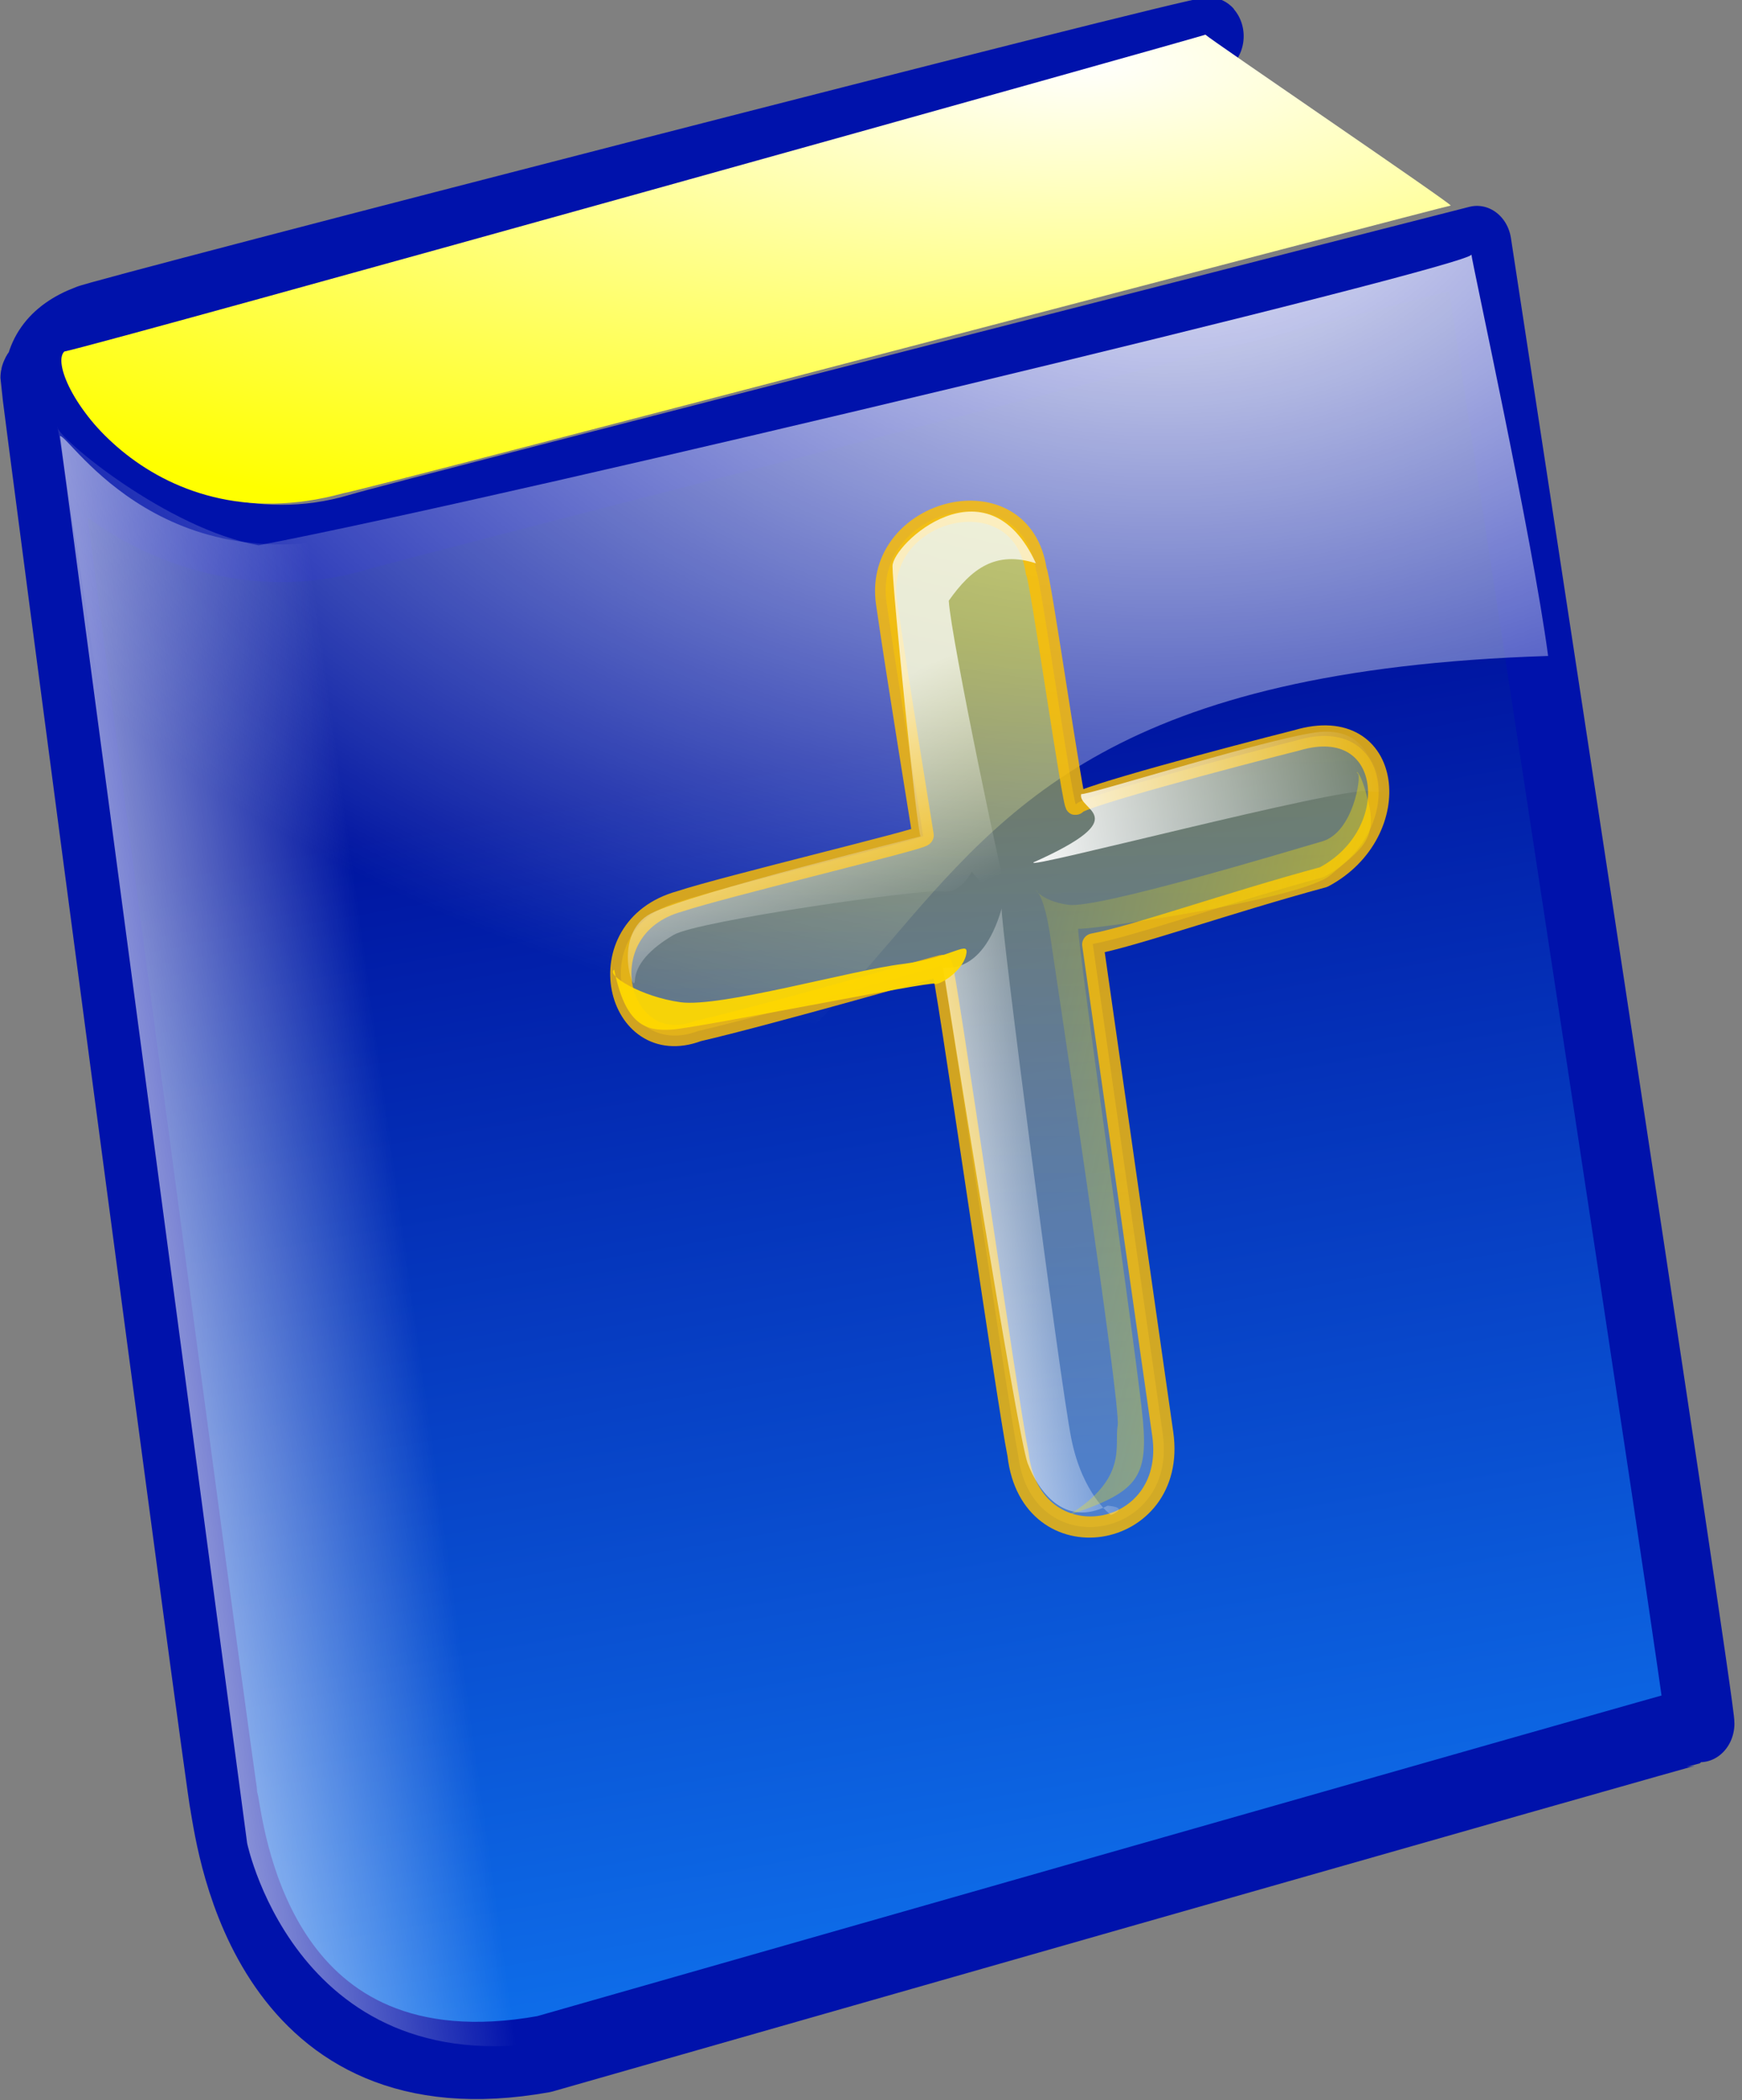 <svg xmlns="http://www.w3.org/2000/svg" viewBox="0 0 44.776 53.964" xmlns:xlink="http://www.w3.org/1999/xlink"><rect x="0" y="0" width="44.776" height="53.964" fill="#808080" stroke="none"/><defs><linearGradient id="a"><stop stop-color="#fff" stop-opacity=".945"/><stop offset="1" stop-color="#fff" stop-opacity="0"/></linearGradient><linearGradient id="b" y1="237.53" x1="428.36" y2="485.45" gradientUnits="userSpaceOnUse" x2="464.27" gradientTransform="scale(.962 1.039)"><stop stop-color="#0015a1"/><stop offset="1" stop-color="#0e6eea"/></linearGradient><radialGradient cx="236.03" cy="192.58" id="c" r="198.19" gradientUnits="userSpaceOnUse" gradientTransform="scale(1.823.549)"><stop stop-color="#fff"/><stop offset="1" stop-color="#ff0"/></radialGradient><radialGradient cx="301.43" cy="156.29" xlink:href="#a" id="d" r="192.46" gradientUnits="userSpaceOnUse" gradientTransform="scale(1.294.773)"/><linearGradient xlink:href="#a" id="e" y1="160.72" x1="293.83" y2="114.58" gradientUnits="userSpaceOnUse" x2="401.18" gradientTransform="scale(.568 1.761)"/><linearGradient id="f" y1="112.62" x1="339.62" y2="322.09" gradientUnits="userSpaceOnUse" x2="310.8" gradientTransform="scale(.867 1.153)"><stop stop-color="#ff0" stop-opacity=".855"/><stop offset="1" stop-color="#ffffc8" stop-opacity=".514"/></linearGradient><linearGradient xlink:href="#a" id="g" y1="74.1" x1="218.21" y2="137.25" gradientUnits="userSpaceOnUse" x2="237.87" gradientTransform="scale(1.06.943)"/><linearGradient xlink:href="#a" id="h" x1="132.34" gradientUnits="userSpaceOnUse" x2="178.99" gradientTransform="scale(2.14.467)"/><linearGradient xlink:href="#a" id="i" y1="104.07" x1="588.72" y2="83.1" gradientUnits="userSpaceOnUse" x2="743.79" gradientTransform="scale(.392 2.549)"/><linearGradient id="j" y1="205.11" x1="481.63" y2="100.25" gradientUnits="userSpaceOnUse" x2="331.17" gradientTransform="scale(.761 1.315)"><stop stop-color="#ffd800" stop-opacity=".945"/><stop offset="1" stop-color="#ff0" stop-opacity="0"/></linearGradient><linearGradient xlink:href="#j" id="k" x1="76.07" gradientUnits="userSpaceOnUse" x2="121.14" gradientTransform="scale(2.177.459)"/><linearGradient xlink:href="#j" id="l" x1="587.67" gradientUnits="userSpaceOnUse" x2="634.46" gradientTransform="scale(.466 2.144)"/></defs><g fill-rule="evenodd"><path fill="url(#b)" stroke="#0012ab" stroke-linejoin="round" stroke-width="16.544" d="m460.71 99.11c-.893-.893-268.75 60.714-269.64 61.61-34.82 11.608 15.18 58.04 65.18 44.643 9.822-2.679 268.75-61.61 268.75-61.61 0 0 54.47 316.96 53.57 316.96-.893 0-277.68 70.54-277.68 70.54-66.964 10.714-75-44.643-76.78-53.57-.893-2.678-45.537-303.57-45.536-305.36 1.785-8.928 283.04-72.32 282.14-73.21z" transform="matrix(.107 0 0 .12-18.211-10.967)"/><path fill="url(#c)" d="m460.71 100c.892.893 59.821 36.607 58.928 36.607-.893 0-259.82 60.714-266.07 61.61-47.32 11.607-72.32-25.893-66.964-30.357 9.822-1.786 275-67.857 274.11-67.857" transform="matrix(.107 0 0 .12-18.313-11.11)"/><path fill="url(#d)" d="m447.32 136.61c0 .893 11.363 46.993 14.286 66.56-159.73 4.534-83.51 89.7-253.82 99.25-7.142-41.07-23.862-139.03-23.862-137.24 0 1.786 20.536 16.965 37.5 19.643 47.32-8.04 226.79-46.43 225.89-48.21" transform="matrix(.138 0 0 .155-23.909-14.635)"/><path fill="url(#e)" d="m183.93 166.07l31.25 234.82c0 0 8.929 42.856 55.36 32.14-2.679-6.25-31.25-251.79-32.14-251.79-36.607 11.607-52.679-15.179-54.46-15.179" transform="matrix(.154 0 0 .154-26.785-14.37)"/><path stroke-opacity=".817" fill="url(#f)" stroke="#febf00" stroke-linejoin="round" fill-opacity=".537" stroke-width="5.875" d="m258.04 112.5c0 19.643.893 65.18.893 66.07 0 .892-56.29 3.878-68.786 5.664-27.25 2.386-23.541 40.949 0 36.607 19.643-.893 67.893-5.665 68.786-5.665.893 0 .892 123.21 1.785 138.39-.892 31.25 40.18 32.14 40.18 1.786 0-24.11 0-128.57 0-138.39 11.607 0 38.1-4.372 65.44-6.66 24.434-7.915 25.531-42.03-2.02-38.986-18.09 1.193-61.63 4.575-62.53 6.36-.893 1.786-.893-66.07-1.786-66.07 0-28.572-41.964-25.893-41.964.893z" transform="matrix(.092-.017.013.091-2.415 9.629)"/><g stroke-width="1.25"><path fill="url(#g)" fill-opacity=".768" d="m296.52 38.738c-10.466-5.631-17.879-1.974-25.455 5.876-.893 10.714 3.787 85.66 4.68 89.23.893 3.572-9.125-12.658-9.125-12.658 0 0-4.18 5.728-8.644 3.941-4.465-1.786-68.69-4.588-75.831-1.909-7.143 2.679-11.607 6.25-12.5 10.714-.893 4.465-4.464-14.285 7.143-17.857 11.607-3.571 78.07-7.422 77.18-7.422-.892 0 2.098-70.3 2.991-76.55.893-6.25 30.33-25.441 39.565 6.641" transform="matrix(.091-.017.013.09-.86 16.03)"/><path fill="url(#h)" d="m299.11 109.82c-1.785 4.464 14.507 8.991-15.736 16.505-4.464 1.785 86.955-5.04 94.99-2.364 8.04 2.678 2.733-2.734 4.675.145-3.182-9.375-3.918-17.21-14.632-18.996-10.714-1.786-68.4 5.603-69.3 4.71" transform="matrix(.091-.017.013.09-.856 15.605)"/><path fill="url(#i)" d="m272.94 137.25c-8.469 18.6-18.476 12.748-18.476 13.641 0 .892 1.786 133.93 3.572 141.96 1.786 8.04 7.39 19.89 20.323 15.948 6.25 1.786.522 2.74.522 2.74 0 0-6.957-7.081-7.85-23.15-.893-16.07 1.016-149.35 1.909-151.14" transform="matrix(.091-.017.013.09-.874 15.632)"/><path fill="url(#j)" fill-opacity=".537" d="m271.43 312.5c19.643-2.679 23.21-6.25 24.11-22.322.893-16.07.893-141.07 1.786-140.18.892.893 62.5 3.571 71.43-1.786 8.929-5.357 14.286-7.143 13.393-17.857-.893-10.714-2.678-9.822-1.786-8.929.893.893-3.571 16.07-12.5 16.965-8.928.892-64.29 7.142-72.32 4.464-8.04-2.679-8.929-7.143-8.04-5.357.893 1.785 1.786 5.357 1.786 13.393 0 8.03.893 133.93-.893 139.28-1.786 5.358.893 15.179-16.964 22.322" transform="matrix(.091-.017.013.09-1.288 15.419)"/><path fill="url(#k)" d="m166.07 128.57c.892 16.07 6.25 18.75 13.392 19.643 7.143.893 73.22 0 74.11.893.892.893 8.04-1.786 9.821-6.25 1.786-4.464-3.571 0-17.857-.893-14.286-.893-51.786 2.679-62.5-.893-10.714-3.571-19.643-11.607-16.964-12.5" transform="matrix(.091-.017.013.09-.996 16.17)"/><path fill="url(#l)" d="m274.11 24.11c22.322 3.571 21.429 17.857 21.429 23.21 0 5.357.893 57.14 0 61.61-.893 4.465.893 8.04-4.464 11.607-5.358 3.572-6.25 4.465-6.25 3.572 0-.893 3.571-4.465 3.571-15.179 0-10.714 2.679-63.39 0-70.54-2.679-7.143-12.5-13.393-14.286-14.286" transform="matrix(.091-.017.013.09-.861 15.718)"/></g></g></svg>